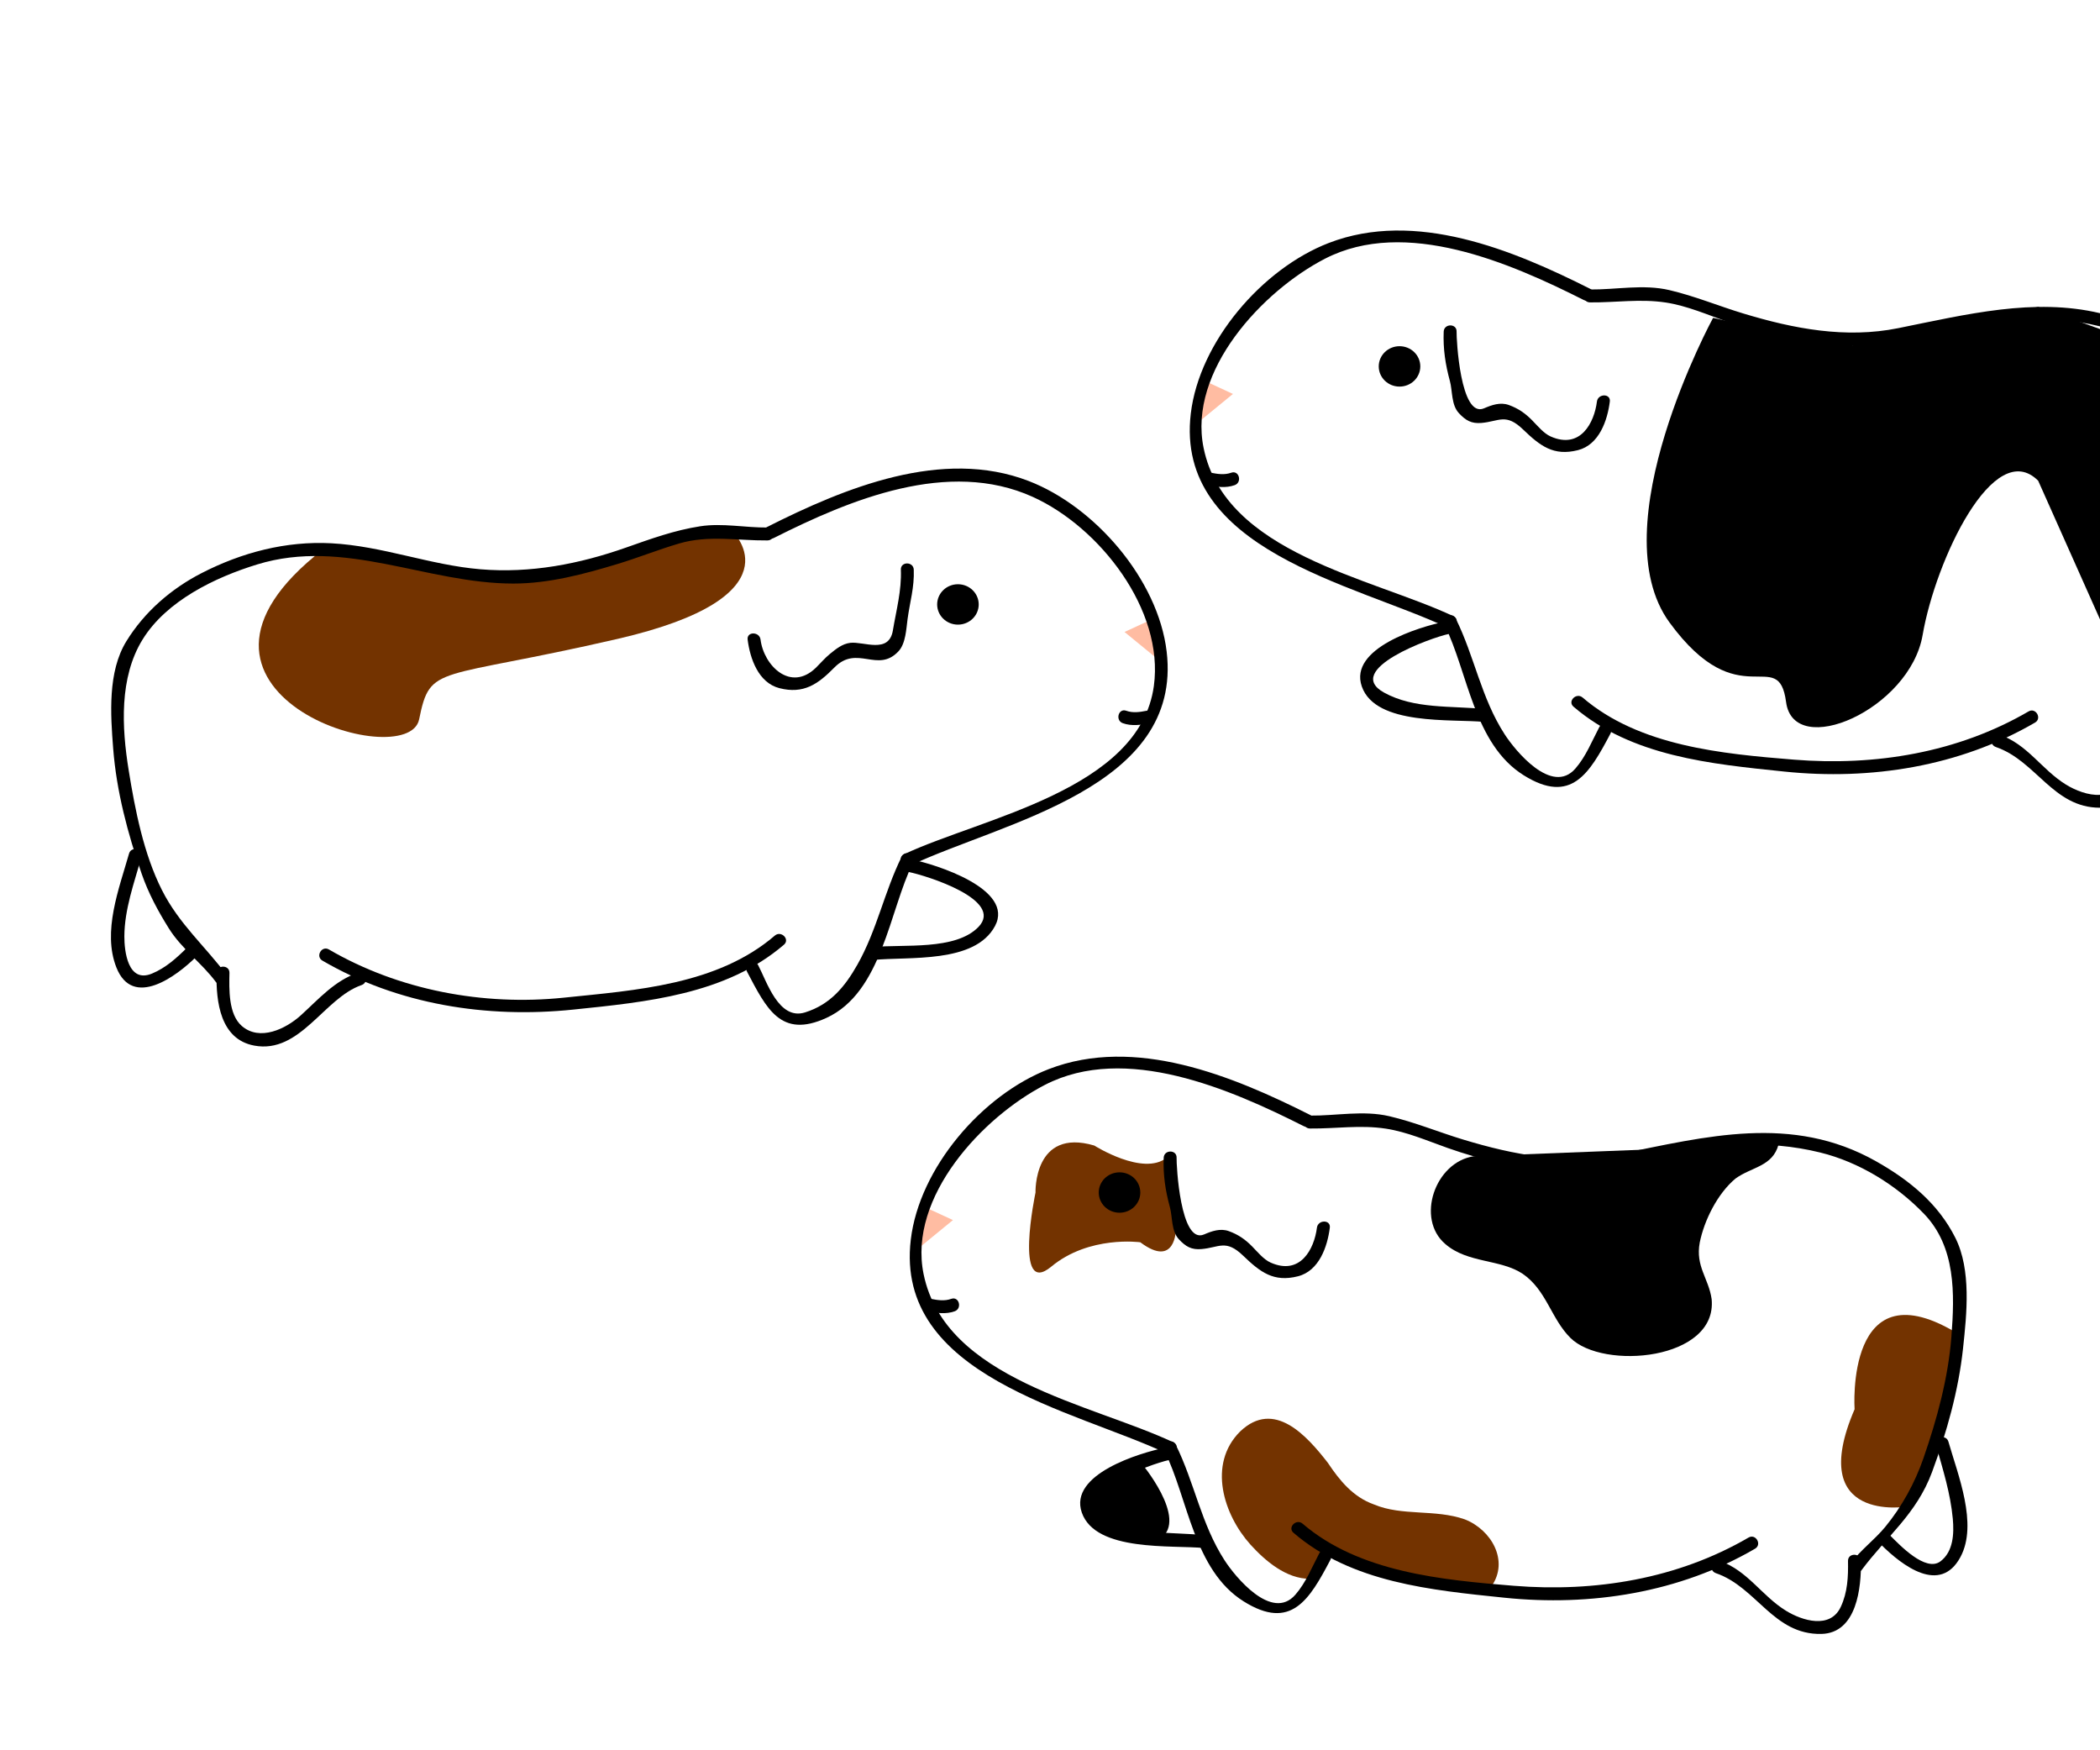 <?xml version="1.0" encoding="utf-8"?>
<!-- Generator: Adobe Illustrator 16.0.4, SVG Export Plug-In . SVG Version: 6.00 Build 0)  -->
<!DOCTYPE svg PUBLIC "-//W3C//DTD SVG 1.1//EN" "http://www.w3.org/Graphics/SVG/1.1/DTD/svg11.dtd">
<svg version="1.1" id="Layer_1" xmlns="http://www.w3.org/2000/svg" xmlns:xlink="http://www.w3.org/1999/xlink" x="0px" y="0px"
	 width="300px" height="250px" viewBox="0 0 300 250" enable-background="new 0 0 300 250" xml:space="preserve">
<path fill="#733300" d="M46.522,77.75c-0.274,0.75,13.039,2.629,13.039,2.629l12.562,2.055l9.502-1.684l11.896-3l11.254-1.682
	c0,0,9.475,9.182-16.525,15.182s-26.75,3.5-28.375,11.5s-40.001-3.875-13.75-24.25"/>
<g>
	<path d="M162.901,208.798c0,0,6.959,8.174,2.853,10.979c-4.107,2.805-10.17-3.683-10.17-3.683S154.943,209.754,162.901,208.798z"/>
	<path fill="#733300" d="M279.942,190.645l-3.445,14.332l-4.034,10.214c0,0-14.575,2.479-7.522-13.899
		C264.94,201.291,263.529,180.408,279.942,190.645z"/>
	<polyline fill="#FFBCA2" points="130.876,178.573 136.136,174.268 132.236,172.468 	"/>
	<path fill="#733300" d="M147.93,170.334c0,0-0.307-9.271,8.394-6.713c0,0,6.96,4.417,10.338,1.748l0.502,6.646l0.829,3.582
		c0,0-0.05,5.63-5.092,1.843c0,0-7.294-1.023-12.72,3.48C144.756,185.425,147.93,170.334,147.93,170.334z"/>
	<g>
		<path fill="#733300" d="M213.067,226.575c2.55-3.613,0-8.076-3.825-9.563c-4.25-1.487-8.926-0.426-12.964-2.125
			c-2.976-1.063-4.888-3.4-6.588-5.951c-2.976-3.824-7.65-9.138-12.538-4.463c-4.676,4.676-2.338,11.901,1.486,16.151
			c2.126,2.338,5.102,4.888,8.502,4.888l2.125-4.421l11.756,4.247L213.067,226.575z"/>
	</g>
	<g>
		<g>
			<path d="M166.368,207.275c3.37,6.8,4.16,16.993,11.308,21.463c6.771,4.234,9.39-0.267,12.386-5.949
				c0.554-1.05-1.037-1.981-1.592-0.93c-1.06,2.011-1.908,4.19-3.419,5.921c-3.362,3.854-8.593-2.564-10.104-4.901
				c-3.367-5.207-4.288-11.088-6.986-16.533C167.432,205.281,165.843,206.215,166.368,207.275L166.368,207.275z"/>
		</g>
	</g>
	<g>
		<g>
			<path d="M184.788,218.938c8.308,7.127,19.655,8.186,30.122,9.269c12.332,1.275,25.02-0.712,35.812-6.999
				c1.026-0.598,0.099-2.19-0.93-1.592c-10.146,5.91-21.927,7.826-33.537,6.888c-10.222-0.827-22.065-1.92-30.165-8.868
				C185.194,216.866,183.885,218.164,184.788,218.938L184.788,218.938z"/>
		</g>
	</g>
	<g>
		<g>
			<path d="M245.124,224.7c5.844,2.007,8.217,8.834,15.083,8.68c5.077-0.113,5.71-6.706,5.636-10.418
				c-0.023-1.187-1.865-1.188-1.842,0c0.044,2.256-0.062,4.481-1.036,6.561c-1.508,3.22-5.52,1.963-7.812,0.554
				c-3.507-2.155-5.486-5.762-9.538-7.153C244.487,222.536,244.008,224.316,245.124,224.7L245.124,224.7z"/>
		</g>
	</g>
	<g>
		<g>
			<path d="M187.141,161.19c3.676,0.037,7.172-0.542,10.848,0.021c3.02,0.464,5.977,1.758,8.841,2.767
				c4.872,1.717,9.907,2.879,15.055,3.308c5.072,0.422,10.148-0.563,15.018-1.878c7.625-2.06,15.423-2.684,23.132-0.789
				c5.573,1.369,10.853,4.639,14.807,8.736c4.572,4.738,4.404,11.442,3.931,17.562c-0.46,5.936-2.065,11.799-4.007,17.402
				c-1.211,3.494-3.097,6.925-5.455,9.783c-1.544,1.871-3.506,3.278-4.97,5.243c-0.71,0.954,0.891,1.871,1.592,0.93
				c3.644-4.894,7.856-8.01,10.081-14.033c2.1-5.688,3.775-11.62,4.423-17.667c0.524-4.891,1.2-11.176-1.099-15.769
				c-2.462-4.921-6.619-8.277-11.34-10.94c-12.002-6.768-24.242-3.529-36.834-0.993c-7.494,1.51-14.904,0.085-22.101-2.093
				c-3.557-1.076-6.956-2.497-10.584-3.346c-3.728-0.872-7.57-0.05-11.337-0.087C185.952,159.336,185.953,161.179,187.141,161.19
				L187.141,161.19z"/>
		</g>
	</g>
	<ellipse cx="159.932" cy="170.334" rx="2.969" ry="2.885"/>
	<g>
		<g>
			<path d="M187.18,159.261c-11.099-5.594-25.002-11.324-37.356-6.556c-9.496,3.665-18.487,14.094-19.71,24.353
				c-2.327,19.515,23.374,24.336,36.584,30.549c1.068,0.502,2.005-1.086,0.93-1.592c-11.759-5.529-32.593-8.948-35.686-24.031
				c-2.261-11.03,8.438-22.435,17.324-27.022c11.512-5.943,26.502,0.607,36.984,5.892
				C187.308,161.386,188.241,159.796,187.18,159.261L187.18,159.261z"/>
		</g>
	</g>
	<g>
		<g>
			<path d="M166.242,165.369c-0.096,2.455,0.237,4.673,0.883,7.046c0.391,1.434,0.182,3.414,1.291,4.602
				c0.978,1.049,1.799,1.514,3.219,1.394c2.534-0.214,3.472-1.445,5.947,0.934c2.438,2.344,4.346,3.843,7.849,2.95
				c3.022-0.771,4.204-4.25,4.543-6.937c0.148-1.177-1.695-1.162-1.842,0c-0.381,3.018-2.351,6.879-6.622,4.98
				c-0.986-0.438-1.872-1.531-2.625-2.297c-1.004-1.022-1.99-1.7-3.325-2.188c-1.227-0.447-2.452-0.006-3.557,0.47
				c-3.396,1.462-3.955-10.011-3.919-10.954C168.13,164.181,166.287,164.185,166.242,165.369L166.242,165.369z"/>
		</g>
	</g>
	<g>
		<g>
			<path d="M132.49,187.297c1.287,0.253,2.624,0.452,3.891,0c1.11-0.396,0.632-2.178-0.49-1.777c-0.959,0.343-1.934,0.192-2.91,0
				C131.82,185.291,131.325,187.067,132.49,187.297L132.49,187.297z"/>
		</g>
	</g>
	<g>
		<g>
			<path d="M268.733,220.638c3.015,2.998,8.435,7.146,11.329,1.762c2.538-4.72-0.386-11.804-1.714-16.472
				c-0.325-1.141-2.103-0.655-1.777,0.49c0.989,3.474,2.072,6.905,2.402,10.521c0.191,2.108,0.08,4.689-1.767,6.076
				c-2.12,1.593-5.842-2.359-7.171-3.681C269.193,218.496,267.89,219.799,268.733,220.638L268.733,220.638z"/>
		</g>
	</g>
	<g>
		<g>
			<path d="M166.493,206.771c-3.706,0.752-13.846,3.815-11.951,9.271c1.972,5.678,12.95,4.61,17.509,5.077
				c1.182,0.121,1.17-1.723,0-1.842c-4.733-0.485-10.035,0.024-14.335-2.356c-5.914-3.273,6.78-7.869,9.268-8.373
				C168.147,208.312,167.653,206.536,166.493,206.771L166.493,206.771z"/>
		</g>
	</g>
	<g>
		<path d="M210.518,165.157c-5.525,0.851-8.289,8.926-4.039,12.538c3.188,2.764,7.864,2.125,11.052,4.251
			c3.4,2.337,4.038,6.376,6.8,9.138c4.676,4.676,21.039,3.188,20.189-5.525c-0.425-2.975-2.338-4.676-1.7-8.075
			c0.638-3.188,2.55-7.014,5.101-9.139c2.338-1.7,5.312-1.7,6.164-4.888"/>
	</g>
	<g>
		<g>
			<path d="M242.215,164.983c3.354-0.601,6.778-0.405,10.168-0.393c1.188,0.005,1.188-1.838,0-1.842
				c-3.565-0.015-7.132-0.174-10.658,0.457C240.557,163.416,241.053,165.191,242.215,164.983L242.215,164.983z"/>
		</g>
	</g>
</g>
<polyline fill="#FFBCA2" points="165.904,94.573 160.645,90.268 164.544,88.468 "/>
<g>
	<g>
		<path d="M128.821,122.346c-2.504,5.054-3.526,10.474-6.341,15.447c-1.795,3.173-3.888,5.698-7.483,6.816
			c-3.748,1.167-5.463-4.429-6.687-6.75c-0.554-1.052-2.145-0.12-1.591,0.93c2.782,5.276,4.818,9.591,11.342,6.602
			c7.958-3.646,8.988-15.33,12.35-22.115C130.938,122.215,129.348,121.281,128.821,122.346L128.821,122.346z"/>
	</g>
</g>
<g>
	<g>
		<path d="M110.689,133.636c-8.227,7.058-19.856,7.803-30.165,8.868c-11.479,1.187-23.545-1.067-33.537-6.888
			c-1.029-0.599-1.956,0.994-0.93,1.592c10.794,6.287,23.479,8.273,35.812,6.999c10.467-1.082,21.814-2.142,30.122-9.269
			C112.896,134.164,111.586,132.866,110.689,133.636L110.689,133.636z"/>
	</g>
</g>
<g>
	<g>
		<path d="M51.166,138.923c-3.381,1.161-5.601,3.752-8.184,6.094c-2.145,1.944-5.866,3.752-8.434,1.53
			c-1.936-1.674-1.814-5.282-1.769-7.585c0.023-1.188-1.819-1.187-1.843,0c-0.082,4.13,0.526,9.484,5.391,10.386
			c6.563,1.215,9.966-6.806,15.328-8.647C52.773,140.316,52.293,138.536,51.166,138.923L51.166,138.923z"/>
	</g>
</g>
<g>
	<g>
		<path d="M109.64,75.348c-3.174,0.032-6.438-0.664-9.595-0.18c-3.675,0.563-7.089,1.803-10.584,3.034
			c-6.734,2.372-13.677,3.705-20.819,3.11c-7.21-0.6-13.995-3.321-21.29-3.713c-6.497-0.349-12.826,1.317-18.567,4.268
			c-4.361,2.241-8.165,5.552-10.735,9.729c-2.687,4.367-2.259,10.459-1.882,15.321c0.473,6.106,2.074,12.126,4.072,17.892
			c0.962,2.777,2.324,5.307,3.88,7.795c1.852,2.96,4.666,4.899,6.73,7.672c0.701,0.941,2.301,0.024,1.591-0.93
			c-3.147-4.226-6.847-7.349-9.301-12.202c-2.619-5.179-3.843-11.471-4.761-17.151c-0.985-6.099-1.359-13.207,1.979-18.632
			c3.422-5.562,10.4-8.905,16.389-10.742c12.467-3.825,24.215,2.74,36.603,2.733c5.054-0.003,10.063-1.342,14.859-2.793
			c2.968-0.898,5.844-2.06,8.822-2.934c4.205-1.233,8.344-0.391,12.608-0.434C110.827,77.179,110.828,75.336,109.64,75.348
			L109.64,75.348z"/>
	</g>
</g>
<ellipse cx="136.848" cy="86.334" rx="2.969" ry="2.885"/>
<g>
	<g>
		<path d="M110.53,76.852c10.954-5.521,24.944-11.326,36.984-5.891c9.54,4.306,18.816,16.123,17.323,27.023
			c-2.035,14.854-24.625,18.83-35.686,24.031c-1.075,0.505-0.139,2.093,0.93,1.591c13.211-6.212,38.911-11.034,36.584-30.548
			c-1.223-10.259-10.213-20.688-19.709-24.353c-12.354-4.769-26.257,0.961-37.356,6.556
			C108.539,75.796,109.472,77.385,110.53,76.852L110.53,76.852z"/>
	</g>
</g>
<g>
	<g>
		<path d="M128.696,81.369c0.116,2.998-0.653,5.755-1.14,8.674c-0.568,3.403-4.158,1.549-6.09,1.777
			c-1.14,0.134-2.057,0.89-2.911,1.586c-0.709,0.579-1.329,1.315-1.983,1.955c-3.613,3.531-7.452-0.268-7.923-4.004
			c-0.147-1.163-1.991-1.177-1.843,0c0.339,2.687,1.521,6.167,4.543,6.937c3.435,0.875,5.493-0.552,7.848-2.95
			c3.261-3.319,6.182,0.872,9.167-2.327c1.03-1.104,1.102-3.22,1.29-4.602c0.335-2.464,0.981-4.514,0.884-7.046
			C130.493,80.185,128.65,80.181,128.696,81.369L128.696,81.369z"/>
	</g>
</g>
<g>
	<g>
		<path d="M163.8,101.52c-0.977,0.192-1.95,0.342-2.91,0c-1.122-0.401-1.601,1.38-0.49,1.776c1.267,0.452,2.604,0.253,3.891,0
			C165.455,103.067,164.96,101.292,163.8,101.52L163.8,101.52z"/>
	</g>
</g>
<g>
	<g>
		<path d="M26.744,135.335c-1.494,1.486-3.064,2.912-5.039,3.728c-3.448,1.425-3.949-3.242-3.939-5.327
			c0.018-3.851,1.4-7.654,2.442-11.317c0.326-1.146-1.452-1.631-1.776-0.49c-1.419,4.986-3.831,11.124-1.808,16.251
			c2.351,5.956,8.626,1.24,11.422-1.541C28.89,135.799,27.587,134.496,26.744,135.335L26.744,135.335z"/>
	</g>
</g>
<g>
	<g>
		<path d="M129.797,124.548c2.612,0.53,13.694,4,9.986,7.847c-3.286,3.408-10.74,2.44-15.053,2.883c-1.17,0.119-1.182,1.963,0,1.842
			c5.086-0.521,14.524,0.565,17.416-4.856c2.825-5.299-8.567-8.824-11.858-9.492C129.127,122.537,128.633,124.312,129.797,124.548
			L129.797,124.548z"/>
	</g>
</g>
<polyline fill="#FFBCA2" points="170.876,60.573 176.136,56.268 172.236,54.468 "/>
<g>
	<g>
		<path d="M206.368,89.275c3.37,6.8,4.16,16.993,11.308,21.463c6.771,4.235,9.39-0.267,12.386-5.949
			c0.554-1.05-1.037-1.981-1.592-0.93c-1.06,2.011-1.908,4.19-3.419,5.921c-3.362,3.854-8.593-2.565-10.104-4.901
			c-3.367-5.208-4.288-11.089-6.986-16.534C207.432,87.281,205.843,88.215,206.368,89.275L206.368,89.275z"/>
	</g>
</g>
<path d="M224.788,100.938c8.308,7.127,19.655,8.186,30.122,9.269c12.332,1.275,25.02-0.712,35.812-7
	c1.026-0.598,0.099-2.19-0.93-1.591c-10.146,5.91-21.927,7.826-33.537,6.887c-10.222-0.827-22.065-1.919-30.165-8.868
	C225.194,98.867,223.885,100.164,224.788,100.938L224.788,100.938z"/>
<ellipse cx="199.932" cy="52.334" rx="2.969" ry="2.885"/>
<g>
	<g>
		<path d="M227.18,41.261c-11.099-5.595-25.002-11.325-37.355-6.556c-9.497,3.665-18.487,14.094-19.71,24.353
			c-2.327,19.514,23.373,24.336,36.584,30.548c1.068,0.502,2.005-1.085,0.93-1.591c-11.759-5.53-32.594-8.949-35.686-24.031
			c-2.262-11.031,8.438-22.436,17.323-27.023c11.513-5.943,26.503,0.608,36.984,5.891C227.308,43.385,228.241,41.796,227.18,41.261
			L227.18,41.261z"/>
	</g>
</g>
<g>
	<g>
		<path d="M206.242,47.369c-0.096,2.456,0.237,4.673,0.883,7.046c0.391,1.434,0.182,3.414,1.291,4.602
			c0.978,1.048,1.799,1.514,3.219,1.394c2.534-0.215,3.472-1.446,5.947,0.934c2.438,2.344,4.346,3.842,7.849,2.95
			c3.022-0.77,4.204-4.25,4.543-6.937c0.148-1.177-1.695-1.163-1.842,0c-0.381,3.018-2.351,6.879-6.622,4.98
			c-0.986-0.439-1.872-1.531-2.625-2.297c-1.004-1.022-1.99-1.7-3.325-2.188c-1.227-0.448-2.452-0.006-3.557,0.47
			c-3.396,1.462-3.955-10.011-3.919-10.954C208.13,46.181,206.287,46.185,206.242,47.369L206.242,47.369z"/>
	</g>
</g>
<g>
	<g>
		<path d="M172.49,69.296c1.287,0.253,2.624,0.452,3.891,0c1.11-0.396,0.632-2.177-0.49-1.776c-0.96,0.342-1.934,0.192-2.91,0
			C171.82,67.292,171.325,69.067,172.49,69.296L172.49,69.296z"/>
	</g>
</g>
<g>
	<g>
		<path d="M206.493,88.772c-3.706,0.751-13.846,3.815-11.951,9.271c1.972,5.678,12.95,4.61,17.509,5.077
			c1.182,0.121,1.17-1.723,0-1.843c-4.733-0.485-10.035,0.025-14.335-2.356c-5.914-3.274,6.78-7.869,9.268-8.374
			C208.147,90.312,207.653,88.537,206.493,88.772L206.493,88.772z"/>
	</g>
</g>
<path d="M271.162,46.875c-7.494,1.509-14.904,0.085-22.101-2.093c-3.557-1.076-6.956-2.497-10.584-3.346
	c-3.728-0.873-7.57-0.05-11.337-0.087c-1.188-0.012-1.188,1.831,0,1.843c3.676,0.037,7.172-0.542,10.848,0.021
	c3.02,0.463,5.977,1.757,8.841,2.767c4.872,1.716,9.907,2.879,15.055,3.307c5.072,0.422,10.148-0.563,15.018-1.878
	c7.614-2.056,15.4-2.681,23.099-0.796v-1.879C290.564,42.499,280.971,44.899,271.162,46.875z"/>
<path d="M295.152,112.076c-3.507-2.155-5.486-5.761-9.538-7.152c-1.127-0.387-1.606,1.393-0.49,1.776
	c5.782,1.986,8.174,8.681,14.876,8.672v-1.843C298.35,113.639,296.469,112.885,295.152,112.076z"/>
<path d="M244.726,45.403c0,0-16.226,29.815-6.226,43.504s15.555,3.102,16.655,11.374c1.101,8.271,17.671,1.078,19.508-9.589
	s10.175-28.372,16.506-22.026L300,88.468V47l-8.831-3.159L277.5,46.5l-6.833,2.167l-6,0.667L258.5,48.5L244.726,45.403z"/>
</svg>
